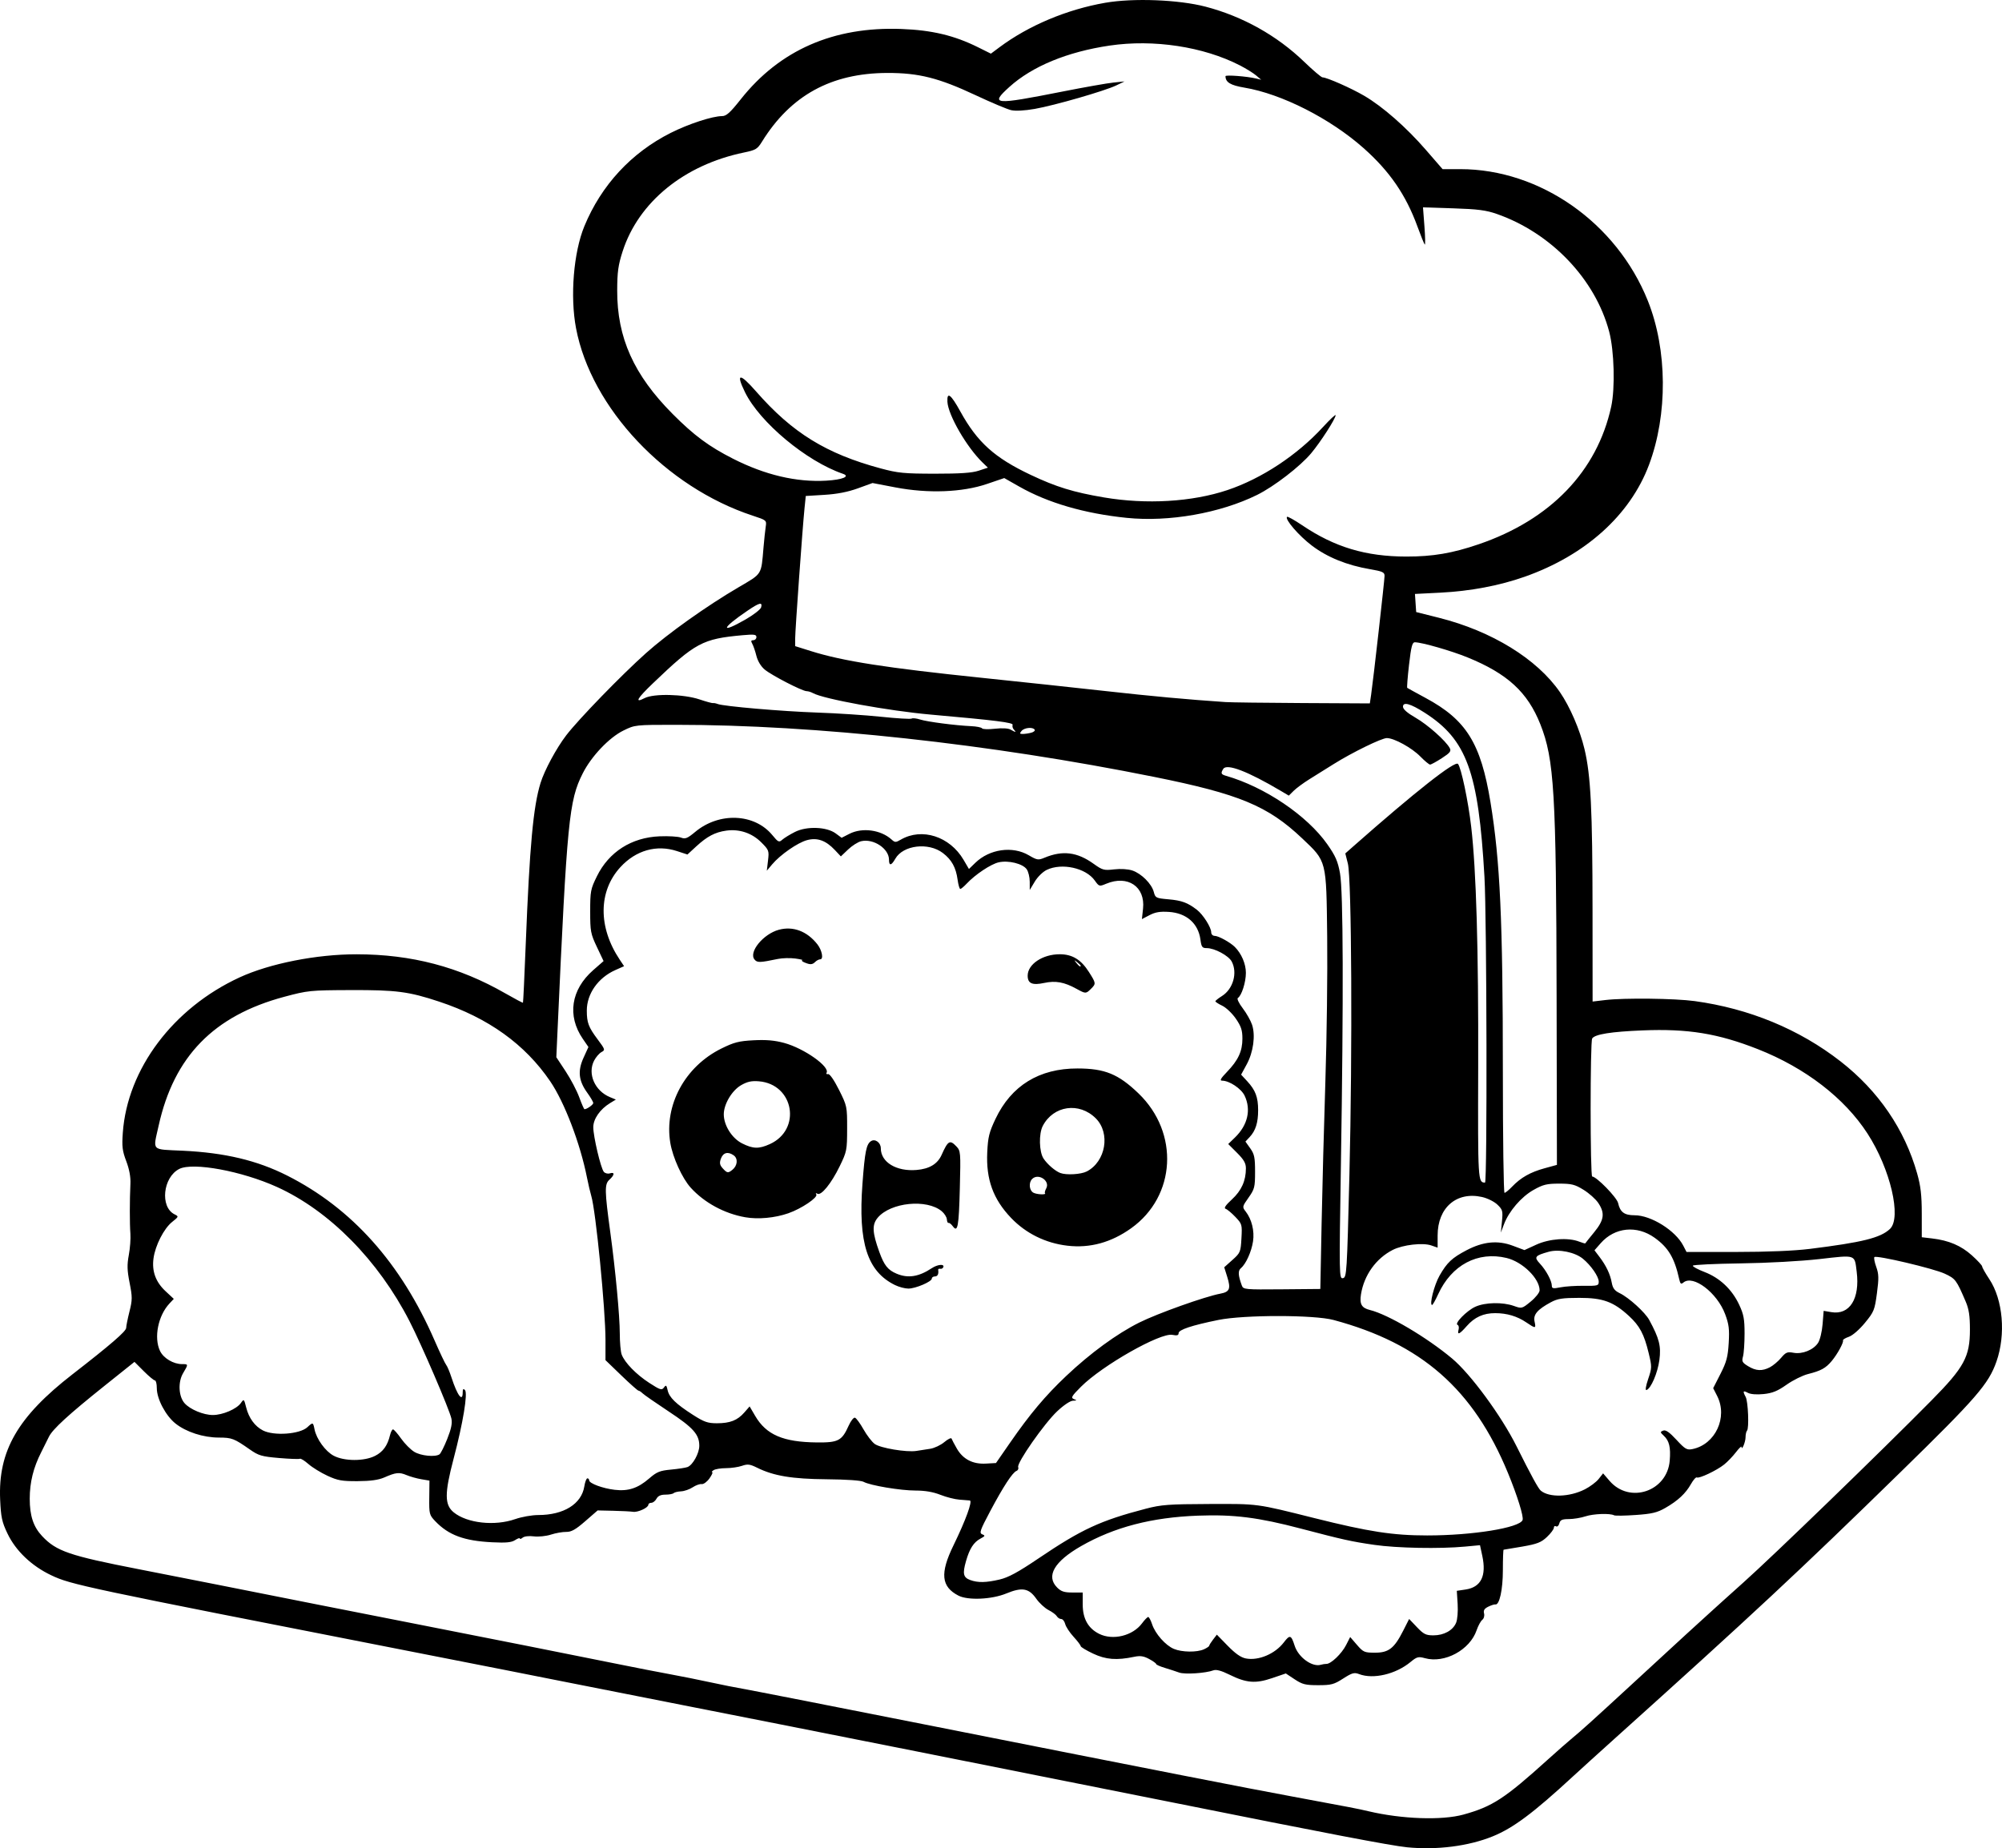 <?xml version="1.0" encoding="UTF-8" standalone="no"?>
<!-- Created with Inkscape (http://www.inkscape.org/) -->

<svg
   width="259.714mm"
   height="239.797mm"
   viewBox="0 0 259.714 239.797"
   version="1.1"
   id="svg5"
   xml:space="preserve"
   xmlns="http://www.w3.org/2000/svg"
   xmlns:svg="http://www.w3.org/2000/svg"><defs
     id="defs2" /><g
     id="layer1"
     transform="translate(50.133,-9.315)"><path
       style="fill:#000000;stroke-width:0.265"
       d="m 132.396,248.989 c -2.076,-0.206 -10.607,-1.837 -30.427,-5.818 -15.135,-3.04 -51.609,-10.289 -63.765,-12.673 -6.767,-1.327 -13.732,-2.703 -15.478,-3.058 -1.746,-0.355 -10.795,-2.138 -20.108,-3.964 -42.039,-8.24 -43.523,-8.554 -46.108,-9.781 -2.547,-1.209 -4.601,-3.168 -5.673,-5.413 -0.716,-1.498 -0.847,-2.107 -0.949,-4.387 -0.283,-6.325 2.272,-10.755 9.381,-16.271 4.936,-3.829 6.968,-5.586 6.968,-6.024 0,-0.233 0.191,-1.184 0.424,-2.113 0.383,-1.528 0.385,-1.884 0.022,-3.721 -0.323,-1.632 -0.343,-2.343 -0.105,-3.619 0.163,-0.873 0.255,-2.123 0.205,-2.778 -0.099,-1.286 -0.097,-4.357 0.004,-6.482 0.041,-0.865 -0.145,-1.872 -0.538,-2.91 -0.511,-1.349 -0.578,-1.905 -0.449,-3.704 0.597,-8.272 6.527,-16.163 15.136,-20.14 3.911,-1.807 9.996,-3.01 15.199,-3.004 7.13,0.008 13.284,1.626 19.29,5.072 1.224,0.702 2.252,1.246 2.286,1.208 0.034,-0.038 0.195,-3.462 0.36,-7.609 0.505,-12.744 0.972,-17.831 1.921,-20.902 0.509,-1.646 2.057,-4.518 3.333,-6.182 1.596,-2.082 7.152,-7.807 10.345,-10.662 2.839,-2.537 7.882,-6.127 11.983,-8.528 3.134,-1.835 2.954,-1.55 3.264,-5.187 0.087,-1.019 0.216,-2.228 0.286,-2.688 0.127,-0.825 0.106,-0.843 -1.664,-1.424 -11.296,-3.704 -20.979,-13.97 -22.943,-24.324 -0.786,-4.142 -0.321,-9.842 1.079,-13.236 2.2,-5.331 6.092,-9.537 11.207,-12.112 2.309,-1.162 5.409,-2.176 6.652,-2.176 0.562,0 1.045,-0.434 2.435,-2.188 5.056,-6.381 12.04,-9.44 20.81,-9.118 3.974,0.146 6.887,0.839 9.968,2.373 l 1.668,0.83 1.127,-0.84 c 3.774,-2.812 8.727,-4.894 13.707,-5.761 3.636,-0.633 9.525,-0.405 13.007,0.504 4.813,1.257 9.277,3.752 12.81,7.162 1.146,1.106 2.213,2.012 2.369,2.012 0.552,1.9e-4 3.704,1.391 5.403,2.385 2.401,1.404 5.456,4.084 8.006,7.024 l 2.167,2.498 h 2.299 c 10.354,0 20.279,6.967 24.327,17.077 2.542,6.348 2.601,14.764 0.149,21.297 -2.444,6.511 -8.246,11.732 -16.128,14.511 -3.275,1.155 -7.043,1.867 -10.914,2.063 l -3.317,0.168 0.079,1.175 0.079,1.175 2.958,0.744 c 6.846,1.722 12.726,5.339 15.694,9.653 1.298,1.886 2.593,4.891 3.188,7.397 0.81,3.412 1.03,7.832 1.039,20.875 l 0.008,11.866 1.654,-0.196 c 2.456,-0.292 9.008,-0.215 11.576,0.135 7.08,0.966 13.584,3.654 18.937,7.825 4.912,3.828 8.322,8.82 9.937,14.546 0.461,1.636 0.596,2.805 0.598,5.19 l 0.002,3.079 1.341,0.158 c 2.168,0.255 3.754,0.93 5.167,2.201 0.728,0.655 1.324,1.301 1.324,1.435 0,0.134 0.418,0.874 0.93,1.644 1.771,2.667 2.16,7.165 0.925,10.692 -1.018,2.906 -2.587,4.717 -12.393,14.297 -13.269,12.963 -19.192,18.485 -37.218,34.698 -2.036,1.832 -4.418,3.991 -5.292,4.798 -5.162,4.769 -7.781,6.727 -10.443,7.809 -3.14,1.276 -7.256,1.801 -11.122,1.418 z m 7.341,-4.249 c 3.743,-1.038 5.329,-2.073 10.934,-7.138 1.226,-1.108 2.647,-2.355 3.156,-2.771 1.054,-0.861 2.746,-2.387 7.433,-6.707 7.028,-6.477 9.152,-8.427 10.412,-9.558 0.719,-0.646 1.5,-1.353 1.734,-1.571 0.235,-0.218 1.427,-1.29 2.65,-2.381 3.827,-3.416 17.791,-16.936 24.365,-23.59 4.259,-4.311 5,-5.675 5,-9.208 0,-1.786 -0.131,-2.653 -0.548,-3.626 -1.208,-2.818 -1.321,-2.969 -2.72,-3.622 -1.445,-0.675 -8.855,-2.423 -9.125,-2.153 -0.088,0.088 0.019,0.659 0.238,1.269 0.335,0.935 0.35,1.475 0.09,3.426 -0.29,2.179 -0.382,2.406 -1.556,3.836 -0.721,0.879 -1.6,1.642 -2.082,1.808 -0.459,0.159 -0.802,0.368 -0.763,0.466 0.108,0.268 -0.723,1.791 -1.458,2.671 -0.782,0.937 -1.394,1.274 -3.081,1.699 -0.703,0.177 -1.955,0.799 -2.782,1.383 -1.17,0.825 -1.83,1.094 -2.971,1.212 -0.897,0.092 -1.689,0.032 -2.039,-0.155 -0.64,-0.343 -0.702,-0.23 -0.293,0.534 0.318,0.593 0.454,4.088 0.171,4.372 -0.102,0.102 -0.188,0.493 -0.19,0.869 -0.004,0.617 -0.511,1.817 -0.521,1.232 -0.002,-0.135 -0.331,0.182 -0.732,0.705 -0.4,0.523 -1.085,1.236 -1.521,1.586 -0.963,0.771 -3.253,1.856 -3.542,1.677 -0.115,-0.071 -0.458,0.313 -0.762,0.852 -0.695,1.234 -1.69,2.162 -3.328,3.103 -1.058,0.608 -1.727,0.768 -3.836,0.916 -1.405,0.099 -2.67,0.117 -2.812,0.041 -0.524,-0.283 -2.687,-0.205 -3.712,0.135 -0.582,0.193 -1.55,0.353 -2.152,0.355 -0.887,0.003 -1.121,0.109 -1.239,0.56 -0.08,0.306 -0.272,0.477 -0.428,0.381 -0.155,-0.096 -0.282,-0.015 -0.282,0.18 0,0.195 -0.403,0.735 -0.896,1.2 -0.753,0.71 -1.266,0.91 -3.21,1.249 -1.272,0.222 -2.357,0.403 -2.411,0.403 -0.054,0 -0.098,1.194 -0.098,2.654 0,2.539 -0.449,4.574 -0.98,4.447 -0.116,-0.028 -0.523,0.102 -0.906,0.288 -0.513,0.25 -0.658,0.481 -0.554,0.879 0.079,0.303 -0.022,0.669 -0.231,0.832 -0.205,0.16 -0.535,0.767 -0.734,1.349 -0.875,2.56 -4.152,4.332 -6.707,3.626 -0.856,-0.236 -1.042,-0.186 -1.884,0.509 -1.907,1.572 -4.814,2.254 -6.643,1.559 -0.648,-0.246 -0.914,-0.172 -2.081,0.576 -1.192,0.765 -1.546,0.859 -3.238,0.859 -1.65,0 -2.051,-0.1 -3.05,-0.761 l -1.15,-0.761 -1.782,0.607 c -2.149,0.732 -3.343,0.634 -5.532,-0.451 -1.033,-0.512 -1.707,-0.696 -2.063,-0.565 -1.031,0.381 -3.734,0.557 -4.463,0.29 -0.402,-0.147 -1.238,-0.42 -1.856,-0.605 -0.618,-0.186 -1.124,-0.411 -1.124,-0.5 0,-0.089 -0.412,-0.384 -0.916,-0.655 -0.703,-0.379 -1.149,-0.445 -1.918,-0.284 -2.298,0.48 -3.688,0.372 -5.353,-0.415 -0.881,-0.417 -1.603,-0.852 -1.603,-0.967 -7.9e-4,-0.115 -0.417,-0.662 -0.924,-1.215 -0.508,-0.553 -0.996,-1.297 -1.086,-1.654 -0.09,-0.357 -0.323,-0.649 -0.518,-0.649 -0.195,0 -0.45,-0.162 -0.567,-0.361 -0.116,-0.199 -0.604,-0.562 -1.083,-0.807 -0.479,-0.245 -1.194,-0.906 -1.587,-1.468 -0.959,-1.369 -1.838,-1.522 -3.891,-0.676 -1.889,0.778 -4.971,0.914 -6.207,0.275 -2.236,-1.156 -2.408,-2.893 -0.646,-6.507 1.594,-3.267 2.512,-5.791 2.124,-5.836 -0.164,-0.019 -0.774,-0.068 -1.356,-0.108 -0.582,-0.041 -1.688,-0.323 -2.457,-0.627 -0.939,-0.371 -1.995,-0.553 -3.212,-0.553 -1.972,0 -5.893,-0.657 -6.757,-1.132 -0.326,-0.179 -2.209,-0.31 -4.772,-0.331 -4.492,-0.036 -6.889,-0.434 -9.037,-1.5 -0.93,-0.461 -1.232,-0.499 -1.958,-0.246 -0.472,0.165 -1.406,0.301 -2.075,0.303 -0.67,0.002 -1.396,0.119 -1.614,0.261 -0.218,0.141 -0.299,0.258 -0.18,0.261 0.119,0.002 -0.042,0.367 -0.357,0.81 -0.316,0.443 -0.77,0.775 -1.01,0.737 -0.24,-0.038 -0.764,0.149 -1.165,0.416 -0.401,0.266 -1.077,0.502 -1.503,0.523 -0.426,0.021 -0.862,0.127 -0.969,0.234 -0.107,0.107 -0.587,0.195 -1.067,0.195 -0.602,0 -0.961,0.164 -1.156,0.529 -0.156,0.291 -0.458,0.529 -0.671,0.529 -0.213,0 -0.388,0.116 -0.388,0.258 0,0.38 -1.372,1.009 -1.984,0.909 -0.291,-0.047 -1.443,-0.107 -2.561,-0.132 l -2.032,-0.046 -1.611,1.401 c -1.253,1.09 -1.802,1.398 -2.466,1.386 -0.47,-0.008 -1.362,0.149 -1.981,0.35 -0.621,0.202 -1.613,0.304 -2.213,0.229 -0.633,-0.08 -1.241,-0.01 -1.454,0.167 -0.201,0.167 -0.366,0.216 -0.366,0.109 0,-0.107 -0.275,-0.015 -0.612,0.206 -0.47,0.308 -1.158,0.374 -2.977,0.284 -3.646,-0.179 -5.659,-0.926 -7.392,-2.742 -0.758,-0.794 -0.793,-0.932 -0.769,-3.045 l 0.025,-2.213 -1.056,-0.178 c -0.581,-0.098 -1.441,-0.339 -1.912,-0.536 -0.961,-0.401 -1.381,-0.357 -2.902,0.308 -0.738,0.323 -1.778,0.467 -3.44,0.477 -2.052,0.012 -2.596,-0.086 -3.933,-0.705 -0.853,-0.396 -1.962,-1.079 -2.463,-1.519 -0.501,-0.44 -0.998,-0.747 -1.103,-0.682 -0.105,0.065 -1.323,0.021 -2.705,-0.097 -2.247,-0.193 -2.649,-0.31 -3.785,-1.105 -2.048,-1.433 -2.333,-1.543 -4.027,-1.547 -2.02,-0.005 -4.228,-0.719 -5.614,-1.817 -1.273,-1.009 -2.431,-3.194 -2.431,-4.589 0,-0.554 -0.11,-1.006 -0.244,-1.006 -0.134,0 -0.786,-0.542 -1.449,-1.205 l -1.205,-1.205 -3.847,3.075 c -4.722,3.775 -6.786,5.667 -7.257,6.652 -0.198,0.414 -0.646,1.315 -0.996,2.001 -1.016,1.994 -1.486,3.898 -1.487,6.028 -10e-4,2.217 0.474,3.647 1.616,4.859 1.84,1.953 3.524,2.53 12.488,4.278 3.42,0.667 7.944,1.557 10.054,1.978 6.693,1.336 20.033,3.974 26.061,5.154 7.683,1.504 21.229,4.195 26.194,5.205 2.183,0.444 5.159,1.024 6.615,1.29 1.455,0.266 3.836,0.742 5.292,1.06 1.455,0.317 3.301,0.685 4.101,0.818 0.8,0.133 11.397,2.212 23.548,4.62 32.083,6.358 41.231,8.152 47.757,9.363 7.811,1.45 8.54,1.591 9.922,1.917 4.353,1.03 9.556,1.211 12.368,0.432 z m -17.791,-19.543 c 0.592,0 1.974,-1.326 2.541,-2.438 l 0.535,-1.049 0.878,1.016 c 0.821,0.95 0.973,1.016 2.342,1.016 1.777,0 2.497,-0.561 3.656,-2.849 l 0.773,-1.526 1.011,1.063 c 0.871,0.916 1.167,1.063 2.136,1.063 1.373,0 2.536,-0.645 2.946,-1.635 0.172,-0.415 0.259,-1.489 0.199,-2.441 l -0.108,-1.701 1.141,-0.171 c 1.999,-0.3 2.724,-1.76 2.165,-4.362 l -0.298,-1.388 -1.939,0.182 c -3.273,0.307 -8.842,0.201 -11.763,-0.223 -2.992,-0.434 -4.038,-0.666 -9.525,-2.108 -5.547,-1.458 -8.699,-1.855 -13.361,-1.683 -5.992,0.221 -10.858,1.489 -15.161,3.951 -3.485,1.994 -4.585,3.896 -3.108,5.373 0.518,0.518 0.92,0.649 1.984,0.649 h 1.335 v 1.548 c 0,1.842 0.697,3.093 2.122,3.809 1.784,0.896 4.372,0.263 5.575,-1.364 0.333,-0.45 0.693,-0.818 0.799,-0.818 0.107,0 0.335,0.427 0.507,0.949 0.406,1.231 1.741,2.739 2.824,3.192 1.05,0.439 2.996,0.464 3.903,0.05 0.371,-0.169 0.677,-0.377 0.68,-0.463 0.003,-0.086 0.227,-0.444 0.498,-0.796 l 0.492,-0.64 1.424,1.458 c 0.991,1.015 1.705,1.511 2.349,1.632 1.648,0.309 3.78,-0.596 4.917,-2.087 0.786,-1.03 0.953,-0.978 1.404,0.436 0.482,1.511 2.29,2.814 3.419,2.463 0.194,-0.06 0.512,-0.109 0.707,-0.109 z M 79.546,214.248 c 1.144,-0.269 2.393,-0.947 5.027,-2.728 5.613,-3.795 8.043,-4.92 13.957,-6.462 1.983,-0.517 2.952,-0.589 8.202,-0.608 6.417,-0.023 6.046,-0.073 13.626,1.825 7.092,1.776 10.205,2.255 14.655,2.255 5.878,0 11.987,-0.987 12.375,-2 0.165,-0.43 -0.687,-3.167 -1.901,-6.113 -4.475,-10.853 -11.23,-16.779 -22.615,-19.841 -2.527,-0.68 -11.615,-0.682 -14.949,-0.005 -3.452,0.702 -5.159,1.269 -5.159,1.714 0,0.284 -0.206,0.34 -0.807,0.22 -1.557,-0.311 -9.094,3.967 -11.851,6.727 -1.226,1.227 -1.349,1.44 -0.926,1.606 0.422,0.166 0.405,0.194 -0.124,0.21 -0.356,0.011 -1.213,0.588 -2.052,1.381 -1.681,1.589 -5.252,6.702 -5.05,7.229 0.076,0.198 -0.021,0.422 -0.217,0.497 -0.519,0.199 -1.72,2.04 -3.417,5.235 -1.324,2.494 -1.441,2.835 -1.027,2.997 0.409,0.16 0.381,0.228 -0.223,0.548 -0.886,0.469 -1.419,1.296 -1.884,2.922 -0.467,1.633 -0.358,2.127 0.539,2.455 1.003,0.367 2.063,0.349 3.821,-0.064 z m -62.841,-7.836 c 0.828,-0.291 2.173,-0.529 2.988,-0.529 3.306,0 5.611,-1.432 5.976,-3.711 0.092,-0.578 0.272,-1.051 0.399,-1.051 0.127,0 0.231,0.117 0.231,0.261 0,0.395 1.754,1.046 3.309,1.228 1.763,0.207 3.009,-0.203 4.477,-1.473 0.99,-0.857 1.378,-1.014 2.835,-1.15 0.929,-0.087 1.893,-0.236 2.143,-0.332 0.68,-0.261 1.523,-1.789 1.523,-2.758 0,-1.468 -0.783,-2.346 -3.969,-4.451 -1.673,-1.106 -3.2,-2.166 -3.392,-2.356 -0.192,-0.19 -0.43,-0.346 -0.529,-0.346 -0.099,-6e-5 -1.102,-0.891 -2.23,-1.979 l -2.051,-1.979 0.002,-2.585 c 0.003,-3.979 -1.261,-16.807 -1.845,-18.724 -0.133,-0.437 -0.384,-1.509 -0.557,-2.382 -0.876,-4.422 -2.913,-9.757 -4.766,-12.481 -3.269,-4.808 -8.033,-8.229 -14.398,-10.339 -3.957,-1.312 -5.576,-1.523 -11.509,-1.501 -5.24,0.02 -5.532,0.05 -8.599,0.871 -9.146,2.451 -14.299,7.734 -16.29,16.703 -0.751,3.382 -1.051,3.068 3.127,3.267 5.464,0.26 9.66,1.26 13.56,3.234 8.388,4.245 14.723,11.334 19.099,21.371 0.688,1.578 1.367,3.01 1.51,3.181 0.143,0.172 0.452,0.905 0.687,1.629 0.766,2.36 1.459,3.274 1.459,1.925 0,-0.419 0.081,-0.501 0.287,-0.295 0.397,0.397 -0.239,4.253 -1.476,8.947 -1.18,4.478 -1.174,5.962 0.03,6.935 1.74,1.408 5.325,1.799 7.969,0.87 z m 138.742,-3.853 c 0.681,-0.345 1.497,-0.955 1.812,-1.356 l 0.573,-0.728 0.842,0.978 c 2.596,3.012 7.471,1.372 7.802,-2.625 0.142,-1.714 -0.06,-2.572 -0.759,-3.223 -0.494,-0.46 -0.501,-0.518 -0.086,-0.677 0.327,-0.126 0.805,0.206 1.717,1.193 1.123,1.215 1.353,1.35 2.065,1.207 2.981,-0.596 4.627,-4.127 3.215,-6.896 l -0.515,-1.01 0.943,-1.849 c 0.786,-1.543 0.964,-2.207 1.071,-4.007 0.107,-1.795 0.03,-2.424 -0.462,-3.745 -1.037,-2.784 -4.153,-5.15 -5.409,-4.108 -0.316,0.262 -0.412,0.186 -0.55,-0.433 -0.614,-2.761 -1.401,-4.088 -3.186,-5.37 -2.306,-1.656 -5.181,-1.367 -6.999,0.703 l -0.808,0.921 0.635,0.836 c 0.883,1.162 1.407,2.26 1.607,3.368 0.13,0.722 0.373,1.042 1.028,1.357 1.189,0.573 3.298,2.487 3.837,3.483 1.301,2.402 1.552,3.395 1.314,5.187 -0.225,1.69 -1.094,3.711 -1.677,3.901 -0.176,0.057 -0.088,-0.512 0.221,-1.426 0.494,-1.464 0.497,-1.59 0.063,-3.383 -0.592,-2.447 -1.159,-3.514 -2.548,-4.795 -2.014,-1.856 -3.388,-2.359 -6.438,-2.356 -2.202,0.002 -2.823,0.098 -3.704,0.572 -1.742,0.938 -2.306,1.604 -2.111,2.493 0.205,0.935 0.141,0.942 -1.083,0.111 -1.172,-0.796 -2.506,-1.191 -4.024,-1.193 -1.527,-0.002 -2.674,0.52 -3.692,1.679 -0.95,1.082 -1.255,1.212 -1.055,0.449 0.074,-0.284 0.015,-0.556 -0.132,-0.605 -0.466,-0.155 1.185,-1.845 2.296,-2.35 1.276,-0.58 3.549,-0.628 5.014,-0.106 1.019,0.363 1.051,0.355 2.183,-0.573 0.633,-0.519 1.149,-1.17 1.149,-1.452 0,-1.534 -2.215,-3.704 -4.288,-4.201 -3.735,-0.896 -7.131,0.903 -8.868,4.697 -0.353,0.771 -0.708,1.401 -0.79,1.401 -0.387,0 0.272,-2.596 0.966,-3.809 0.974,-1.703 1.607,-2.297 3.509,-3.295 2.148,-1.127 4.04,-1.313 5.979,-0.588 l 1.528,0.571 1.541,-0.706 c 1.69,-0.774 4.136,-0.947 5.553,-0.394 0.42,0.164 0.779,0.265 0.797,0.225 0.018,-0.041 0.537,-0.69 1.154,-1.444 1.299,-1.589 1.42,-2.473 0.521,-3.808 -0.33,-0.49 -1.185,-1.252 -1.899,-1.693 -1.125,-0.695 -1.548,-0.802 -3.17,-0.802 -1.603,0 -2.08,0.118 -3.327,0.82 -1.59,0.896 -3.194,2.766 -3.834,4.472 l -0.397,1.058 0.143,-1.461 c 0.132,-1.345 0.084,-1.517 -0.596,-2.168 -0.414,-0.396 -1.292,-0.83 -1.996,-0.988 -3.305,-0.739 -5.754,1.385 -5.754,4.989 v 1.584 l -0.82,-0.286 c -1.105,-0.385 -3.699,-0.086 -4.997,0.576 -2.177,1.11 -3.729,3.279 -4.126,5.766 -0.203,1.272 0.078,1.767 1.157,2.033 2.369,0.584 7.356,3.529 10.661,6.294 2.407,2.014 6.386,7.429 8.351,11.364 1.921,3.846 2.83,5.511 3.158,5.783 1.103,0.915 3.715,0.839 5.699,-0.166 z M 80.93,196.455 c 2.549,-3.68 4.551,-6.06 7.237,-8.602 3.136,-2.968 6.594,-5.497 9.501,-6.947 2.369,-1.182 8.508,-3.37 10.506,-3.745 1.22,-0.229 1.385,-0.633 0.894,-2.194 l -0.386,-1.231 1.065,-0.952 c 1.02,-0.912 1.069,-1.029 1.169,-2.797 0.101,-1.791 0.079,-1.871 -0.783,-2.778 -0.488,-0.513 -1.058,-0.989 -1.266,-1.056 -0.264,-0.085 -0.015,-0.458 0.816,-1.224 1.236,-1.139 1.812,-2.419 1.812,-4.025 0,-0.666 -0.262,-1.126 -1.147,-2.011 l -1.147,-1.147 0.872,-0.845 c 1.661,-1.61 2.121,-3.601 1.253,-5.431 -0.433,-0.913 -1.981,-1.945 -2.919,-1.945 -0.343,0 -0.182,-0.291 0.622,-1.124 1.465,-1.519 2.012,-2.693 2.012,-4.323 0,-1.099 -0.164,-1.597 -0.855,-2.601 -0.47,-0.683 -1.261,-1.436 -1.758,-1.673 -0.497,-0.237 -0.898,-0.498 -0.893,-0.58 0.006,-0.082 0.392,-0.39 0.859,-0.683 1.447,-0.91 2.038,-3.017 1.257,-4.477 -0.408,-0.763 -2.22,-1.736 -3.232,-1.736 -0.592,0 -0.694,-0.135 -0.823,-1.102 -0.282,-2.104 -1.806,-3.445 -4.086,-3.595 -1.146,-0.076 -1.771,0.028 -2.516,0.417 l -0.991,0.517 0.147,-1.36 c 0.307,-2.851 -1.983,-4.398 -4.781,-3.228 -0.893,0.373 -0.923,0.364 -1.487,-0.428 -1.154,-1.62 -4.254,-2.307 -6.215,-1.376 -0.51,0.242 -1.189,0.905 -1.559,1.521 l -0.655,1.092 -0.002,-1.066 c -10e-4,-0.586 -0.177,-1.315 -0.391,-1.62 -0.51,-0.728 -2.368,-1.19 -3.636,-0.903 -1.017,0.23 -3.042,1.579 -4.158,2.771 -0.353,0.377 -0.724,0.686 -0.824,0.686 -0.1,0 -0.256,-0.538 -0.346,-1.195 -0.219,-1.596 -0.771,-2.597 -1.911,-3.467 -1.871,-1.427 -5.165,-1.032 -6.173,0.742 -0.516,0.908 -0.819,0.953 -0.819,0.12 0,-1.435 -2.014,-2.771 -3.611,-2.395 -0.415,0.098 -1.177,0.58 -1.694,1.073 l -0.94,0.896 -0.78,-0.829 c -1.17,-1.244 -2.278,-1.638 -3.607,-1.28 -1.22,0.328 -3.475,1.895 -4.526,3.144 l -0.693,0.824 0.157,-1.324 c 0.151,-1.273 0.117,-1.364 -0.881,-2.362 -1.203,-1.203 -2.834,-1.749 -4.526,-1.517 -1.452,0.199 -2.49,0.744 -3.908,2.051 l -1.138,1.049 -1.361,-0.445 c -2.641,-0.864 -5.317,-0.107 -7.326,2.072 -2.881,3.126 -2.918,7.798 -0.095,12.021 l 0.562,0.841 -1.139,0.507 c -2.232,0.994 -3.696,3.073 -3.696,5.25 0,1.57 0.215,2.143 1.398,3.729 0.986,1.322 1.007,1.391 0.502,1.661 -0.29,0.155 -0.72,0.655 -0.956,1.111 -0.875,1.693 0.089,3.916 2.052,4.729 l 0.773,0.32 -0.749,0.456 c -1.299,0.79 -2.182,2.058 -2.18,3.13 0.002,1.213 0.969,5.31 1.366,5.788 0.162,0.195 0.516,0.285 0.786,0.199 0.657,-0.209 0.623,0.208 -0.067,0.831 -0.633,0.571 -0.617,1.408 0.127,6.854 0.662,4.839 1.226,10.86 1.226,13.082 0,1.153 0.111,2.389 0.247,2.746 0.4,1.053 1.889,2.581 3.584,3.678 1.409,0.912 1.616,0.978 1.894,0.598 0.27,-0.37 0.334,-0.323 0.482,0.347 0.207,0.94 1.063,1.772 3.294,3.202 1.438,0.921 1.907,1.085 3.096,1.085 1.711,0 2.668,-0.377 3.564,-1.403 l 0.682,-0.782 0.724,1.236 c 1.435,2.448 3.628,3.391 7.995,3.437 2.786,0.029 3.253,-0.216 4.128,-2.173 0.281,-0.627 0.65,-1.094 0.821,-1.037 0.171,0.057 0.669,0.737 1.105,1.512 0.437,0.775 1.091,1.627 1.455,1.893 0.732,0.536 4.106,1.102 5.397,0.907 0.451,-0.069 1.264,-0.194 1.805,-0.28 0.541,-0.085 1.366,-0.476 1.831,-0.868 0.466,-0.392 0.888,-0.596 0.938,-0.452 0.05,0.143 0.357,0.724 0.682,1.291 0.791,1.381 2.075,2.047 3.761,1.953 l 1.318,-0.074 1.857,-2.681 z m -14.944,-20.404 c -3.604,-1.757 -4.806,-5.488 -4.235,-13.144 0.314,-4.207 0.505,-5.153 1.117,-5.54 0.536,-0.338 1.265,0.201 1.265,0.936 0,1.803 2.019,3.026 4.634,2.809 1.665,-0.138 2.723,-0.774 3.251,-1.953 0.829,-1.853 1.071,-1.995 1.908,-1.115 0.563,0.592 0.576,0.748 0.458,5.402 -0.128,5.035 -0.275,5.839 -0.91,4.971 -0.202,-0.277 -0.452,-0.472 -0.555,-0.434 -0.103,0.038 -0.2,-0.168 -0.217,-0.457 -0.016,-0.29 -0.314,-0.765 -0.661,-1.057 -1.938,-1.627 -6.632,-1.157 -8.306,0.833 -0.76,0.904 -0.714,1.91 0.204,4.449 0.63,1.74 1.102,2.335 2.236,2.815 1.485,0.629 2.872,0.412 4.573,-0.713 0.743,-0.492 1.658,-0.577 1.496,-0.139 -0.059,0.158 -0.241,0.257 -0.404,0.22 -0.164,-0.036 -0.284,0.023 -0.266,0.132 0.086,0.546 -0.07,0.86 -0.428,0.86 -0.218,0 -0.397,0.125 -0.397,0.278 0,0.399 -2.107,1.298 -3.043,1.298 -0.437,-1.2e-4 -1.21,-0.203 -1.72,-0.452 z m 22.357,-5.113 c -2.827,-0.328 -5.388,-1.591 -7.311,-3.604 -2.332,-2.441 -3.26,-5.003 -3.091,-8.537 0.093,-1.956 0.25,-2.587 1.072,-4.317 2.052,-4.32 5.67,-6.545 10.635,-6.538 3.544,0.005 5.3,0.722 7.913,3.235 5.32,5.114 4.87,13.343 -0.957,17.499 -2.592,1.849 -5.34,2.601 -8.261,2.262 z m -2.914,-6.818 c -0.061,-0.061 0.014,-0.343 0.166,-0.627 0.524,-0.979 -1.032,-2.01 -1.83,-1.213 -0.468,0.468 -0.386,1.469 0.146,1.773 0.434,0.249 1.758,0.307 1.518,0.067 z m 5.417,-2.814 c 2.469,-1.277 3.1,-4.968 1.177,-6.89 -2.148,-2.148 -5.5,-1.668 -6.881,0.985 -0.529,1.017 -0.474,3.358 0.099,4.227 0.492,0.747 1.509,1.624 2.175,1.877 0.78,0.296 2.685,0.186 3.429,-0.199 z m -44.3,5.941 c -2.697,-0.473 -5.302,-1.884 -7.069,-3.83 -1.106,-1.217 -2.339,-3.925 -2.654,-5.827 -0.811,-4.891 1.899,-9.896 6.621,-12.23 1.649,-0.815 2.272,-0.975 4.188,-1.075 1.627,-0.085 2.725,0.01 3.96,0.344 2.594,0.702 5.986,3.101 5.499,3.889 -0.077,0.125 0.017,0.195 0.209,0.155 0.207,-0.043 0.785,0.796 1.409,2.044 1.044,2.087 1.058,2.157 1.054,5.027 -0.004,2.805 -0.039,2.982 -0.969,4.895 -1.085,2.232 -2.406,3.855 -2.893,3.554 -0.194,-0.12 -0.248,-0.084 -0.138,0.093 0.241,0.39 -1.921,1.848 -3.624,2.442 -1.75,0.611 -3.922,0.812 -5.593,0.519 z m -1.679,-6.145 c 0.683,-0.546 0.767,-1.477 0.171,-1.894 -0.747,-0.523 -1.37,-0.352 -1.657,0.455 -0.193,0.543 -0.14,0.812 0.239,1.232 0.569,0.628 0.693,0.649 1.246,0.206 z m 4.868,-3.346 c 4.152,-1.886 3.13,-7.77 -1.415,-8.148 -0.956,-0.079 -1.502,0.04 -2.31,0.503 -1.191,0.684 -2.249,2.462 -2.249,3.78 0,1.431 1.054,3.106 2.371,3.77 1.426,0.719 2.183,0.739 3.603,0.094 z m 39.799,-20.139 c -1.607,-0.886 -2.721,-1.09 -4.216,-0.769 -1.541,0.33 -2.134,0.068 -2.134,-0.944 0,-1.484 1.942,-2.782 4.159,-2.78 1.626,10e-4 2.766,0.694 3.784,2.299 0.935,1.474 0.94,1.517 0.259,2.198 -0.64,0.64 -0.686,0.64 -1.852,-0.004 z m 0.529,-3.007 c 0,-0.055 -0.208,-0.263 -0.463,-0.463 -0.42,-0.329 -0.429,-0.32 -0.1,0.1 0.346,0.441 0.563,0.581 0.563,0.363 z m -35.851,-0.429 c -0.291,-0.125 -0.41,-0.254 -0.265,-0.286 0.146,-0.032 -0.271,-0.131 -0.926,-0.219 -0.655,-0.088 -1.667,-0.062 -2.249,0.059 -2.361,0.49 -2.67,0.498 -3.023,0.072 -0.794,-0.957 1.134,-3.315 3.156,-3.86 1.848,-0.498 3.659,0.185 4.996,1.885 0.603,0.767 0.83,1.944 0.375,1.948 -0.175,0.002 -0.466,0.152 -0.648,0.334 -0.376,0.376 -0.663,0.39 -1.416,0.066 z m -55.69,64.027 c 1.04,-0.531 1.617,-1.334 1.947,-2.709 0.096,-0.4 0.268,-0.728 0.383,-0.728 0.115,0 0.587,0.536 1.049,1.192 0.462,0.655 1.229,1.429 1.705,1.719 0.857,0.523 2.703,0.707 3.272,0.327 0.16,-0.107 0.614,-1.007 1.009,-2.001 0.523,-1.317 0.669,-2.034 0.537,-2.646 -0.253,-1.177 -3.871,-9.589 -5.436,-12.638 -4.053,-7.9 -10.405,-14.331 -17.187,-17.404 -4.568,-2.069 -10.902,-3.239 -12.676,-2.342 -2.121,1.073 -2.526,4.937 -0.617,5.889 0.561,0.28 0.556,0.297 -0.313,0.99 -1.064,0.849 -2.185,3.042 -2.414,4.721 -0.228,1.679 0.283,3.072 1.566,4.267 l 1.066,0.993 -0.558,0.594 c -1.48,1.577 -2.051,4.429 -1.232,6.156 0.449,0.946 1.733,1.714 2.864,1.714 0.83,0 0.829,-0.005 0.125,1.187 -0.674,1.143 -0.578,3.013 0.2,3.888 0.717,0.807 2.449,1.528 3.669,1.528 1.275,0 3.088,-0.777 3.635,-1.558 0.387,-0.553 0.406,-0.537 0.689,0.587 0.343,1.363 1.12,2.429 2.163,2.969 1.43,0.74 4.793,0.497 5.775,-0.417 0.711,-0.662 0.741,-0.654 0.926,0.275 0.252,1.261 1.414,2.862 2.488,3.429 1.372,0.724 3.96,0.732 5.364,0.016 z M 179.473,186.71 c 0.412,-0.213 1.064,-0.762 1.449,-1.219 0.612,-0.727 0.813,-0.81 1.605,-0.662 1.146,0.215 2.592,-0.366 3.192,-1.282 0.249,-0.38 0.51,-1.454 0.587,-2.42 l 0.139,-1.737 0.997,0.168 c 2.38,0.402 3.726,-1.746 3.288,-5.248 -0.283,-2.268 -0.04,-2.185 -4.8,-1.642 -2.441,0.278 -6.73,0.514 -10.275,0.564 -3.347,0.047 -6.127,0.18 -6.178,0.295 -0.051,0.115 0.628,0.484 1.508,0.822 1.983,0.76 3.565,2.251 4.497,4.24 0.587,1.251 0.702,1.865 0.702,3.745 0,1.237 -0.092,2.577 -0.204,2.977 -0.178,0.637 -0.095,0.794 0.661,1.256 1.029,0.628 1.816,0.667 2.831,0.142 z m -58.159,-18.576 c 0.09,-4.632 0.312,-13.005 0.493,-18.608 0.181,-5.603 0.286,-13.996 0.232,-18.653 -0.116,-10.04 -0.042,-9.748 -3.25,-12.786 -4.45,-4.214 -8.148,-5.75 -19.201,-7.975 -21.371,-4.302 -43.901,-6.756 -62.045,-6.756 -5.255,0 -5.302,0.005 -6.794,0.738 -1.858,0.912 -4.163,3.338 -5.286,5.562 -1.782,3.53 -2.033,6.091 -3.27,33.388 l -0.156,3.44 1.205,1.825 c 0.663,1.004 1.459,2.522 1.769,3.373 0.31,0.851 0.616,1.548 0.679,1.548 0.317,0 1.138,-0.581 1.138,-0.805 0,-0.142 -0.347,-0.737 -0.772,-1.324 -1.131,-1.561 -1.268,-2.835 -0.489,-4.546 l 0.635,-1.395 -0.727,-1.058 c -2.054,-2.992 -1.539,-6.391 1.352,-8.92 l 1.34,-1.172 -0.868,-1.833 c -0.81,-1.71 -0.868,-2.019 -0.868,-4.616 0,-2.613 0.053,-2.892 0.871,-4.553 1.558,-3.166 4.49,-5.037 8.125,-5.185 1.164,-0.048 2.414,0.026 2.778,0.165 0.565,0.215 0.835,0.107 1.852,-0.741 3.106,-2.589 7.679,-2.4 9.998,0.414 0.771,0.935 0.867,0.979 1.304,0.594 0.26,-0.228 0.998,-0.68 1.641,-1.003 1.525,-0.767 4.107,-0.672 5.279,0.194 l 0.77,0.569 1.011,-0.516 c 1.664,-0.848 4.072,-0.524 5.464,0.736 0.443,0.4 0.544,0.402 1.2,0.02 2.733,-1.59 6.361,-0.423 8.144,2.62 l 0.696,1.188 0.833,-0.807 c 1.846,-1.787 4.824,-2.207 6.922,-0.978 1.084,0.635 1.238,0.66 2.04,0.325 2.345,-0.979 4.235,-0.749 6.361,0.773 1.17,0.838 1.361,0.89 2.676,0.736 0.843,-0.099 1.799,-0.04 2.361,0.145 1.175,0.388 2.514,1.726 2.788,2.787 0.198,0.766 0.283,0.809 1.911,0.953 1.72,0.152 2.481,0.433 3.688,1.364 0.795,0.613 1.849,2.274 1.851,2.917 7.9e-4,0.264 0.201,0.463 0.464,0.464 0.481,0.001 2.008,0.844 2.599,1.435 0.866,0.866 1.434,2.197 1.435,3.36 0.001,1.224 -0.555,2.963 -1.044,3.265 -0.145,0.089 0.136,0.678 0.633,1.329 0.491,0.643 1.037,1.608 1.214,2.145 0.458,1.387 0.164,3.553 -0.696,5.134 l -0.727,1.335 0.79,0.853 c 1.073,1.159 1.418,2.074 1.418,3.759 0,1.628 -0.327,2.662 -1.106,3.493 l -0.542,0.578 0.625,0.877 c 0.535,0.75 0.625,1.19 0.625,3.038 0,2.004 -0.062,2.249 -0.844,3.358 -0.826,1.171 -0.834,1.21 -0.369,1.807 0.782,1.006 1.153,2.515 0.95,3.865 -0.202,1.347 -0.919,2.936 -1.567,3.474 -0.406,0.337 -0.376,0.923 0.117,2.267 0.185,0.506 0.414,0.527 5.187,0.484 l 4.993,-0.045 z m 34.034,8.006 c 1.792,0.022 1.918,-0.014 1.918,-0.544 0,-0.655 -1.015,-2.119 -2.059,-2.97 -1.04,-0.848 -3.102,-1.269 -4.425,-0.903 -1.803,0.498 -1.944,0.687 -1.149,1.537 0.8,0.855 1.547,2.239 1.547,2.867 0,0.368 0.169,0.4 1.124,0.212 0.618,-0.122 1.988,-0.211 3.043,-0.198 z M 124.924,161.694 c 0.401,-16.065 0.289,-38.385 -0.203,-40.338 l -0.331,-1.315 1.058,-0.934 c 8.028,-7.08 13.159,-11.121 13.557,-10.679 0.411,0.456 1.334,4.843 1.717,8.158 0.656,5.68 0.951,15.846 0.907,31.184 -0.043,14.845 -0.036,14.963 0.886,14.981 0.296,0.006 0.232,-34.327 -0.074,-39.683 -0.779,-13.629 -2.295,-17.791 -7.756,-21.284 -1.849,-1.183 -2.823,-1.45 -2.812,-0.771 0.005,0.32 0.567,0.812 1.611,1.41 1.576,0.903 3.948,3.007 4.453,3.951 0.215,0.401 0.047,0.616 -1.026,1.311 -0.706,0.457 -1.391,0.831 -1.523,0.831 -0.132,0 -0.701,-0.472 -1.265,-1.049 -1.098,-1.124 -3.398,-2.39 -4.343,-2.39 -0.683,0 -4.479,1.856 -6.91,3.378 -0.946,0.592 -2.357,1.474 -3.135,1.958 -0.778,0.485 -1.698,1.163 -2.044,1.506 l -0.629,0.625 -0.998,-0.592 c -4.313,-2.556 -7.045,-3.604 -7.504,-2.88 -0.355,0.561 -0.295,0.715 0.354,0.901 5.032,1.445 10.527,5.159 13.14,8.88 1.061,1.511 1.365,2.204 1.647,3.761 0.424,2.339 0.467,16.187 0.119,37.721 -0.236,14.607 -0.231,14.909 0.265,14.813 0.485,-0.093 0.52,-0.652 0.839,-13.455 z m 59.727,9.658 c 6.826,-0.851 9.149,-1.427 10.385,-2.578 1.554,-1.446 0.066,-7.798 -2.901,-12.383 -2.983,-4.611 -8.078,-8.533 -14.231,-10.956 -5.172,-2.037 -9.074,-2.671 -14.949,-2.432 -4.103,0.167 -6.19,0.502 -6.538,1.049 -0.27,0.424 -0.267,17.911 0.003,17.911 0.553,0 3.201,2.714 3.361,3.445 0.258,1.177 0.807,1.582 2.142,1.582 2.131,0 5.291,1.973 6.307,3.937 l 0.427,0.825 6.409,-0.002 c 4.083,-10e-4 7.562,-0.146 9.584,-0.398 z m -38.613,-8.085 c 1.117,-1.167 2.36,-1.871 4.196,-2.374 l 1.608,-0.441 -0.041,-21.668 c -0.05,-26.635 -0.308,-30.963 -2.114,-35.511 -1.65,-4.154 -4.265,-6.554 -9.44,-8.664 -2.117,-0.863 -5.909,-1.953 -6.825,-1.962 -0.348,-0.003 -0.49,0.538 -0.764,2.914 -0.185,1.605 -0.29,2.955 -0.234,2.999 0.056,0.044 1.129,0.634 2.384,1.311 5.283,2.847 7.16,5.867 8.418,13.542 1.246,7.605 1.603,15.349 1.603,34.859 2.7e-4,8.695 0.097,15.809 0.216,15.809 0.118,0 0.565,-0.366 0.992,-0.812 z M 83.644,104.381 c 0.326,-0.087 0.527,-0.264 0.447,-0.393 -0.233,-0.376 -1.342,-0.27 -1.701,0.162 -0.273,0.329 -0.244,0.396 0.166,0.393 0.272,-0.002 0.762,-0.075 1.088,-0.162 z m -2.239,-0.395 c -0.163,-0.163 -0.241,-0.443 -0.173,-0.621 0.115,-0.301 -2.154,-0.586 -10.617,-1.335 -5.451,-0.483 -13.917,-2.025 -15.276,-2.783 -0.253,-0.141 -0.626,-0.256 -0.829,-0.256 -0.564,0 -4.557,-2.06 -5.451,-2.813 -0.481,-0.405 -0.899,-1.098 -1.066,-1.77 -0.152,-0.608 -0.393,-1.314 -0.536,-1.568 -0.198,-0.352 -0.165,-0.463 0.138,-0.463 0.22,0 0.399,-0.182 0.399,-0.404 0,-0.339 -0.29,-0.378 -1.786,-0.243 -5.207,0.469 -6.126,0.963 -11.642,6.244 -2.063,1.975 -2.421,2.614 -1.076,1.919 1.191,-0.616 5.074,-0.523 7.133,0.17 0.848,0.286 1.632,0.5 1.744,0.476 0.111,-0.024 0.381,0.028 0.6,0.115 0.76,0.303 8.365,0.959 12.927,1.114 2.526,0.086 6.256,0.331 8.288,0.545 2.033,0.214 3.808,0.32 3.946,0.235 0.137,-0.085 0.634,-0.031 1.104,0.12 0.918,0.295 4.547,0.768 6.625,0.863 0.7,0.032 1.335,0.16 1.411,0.283 0.076,0.124 0.829,0.147 1.673,0.051 0.944,-0.107 1.724,-0.063 2.028,0.114 0.644,0.374 0.806,0.376 0.436,0.006 z M 127.739,99.454 c 0.27,-1.828 1.74,-14.835 1.743,-15.424 0.003,-0.465 -0.263,-0.587 -1.892,-0.866 -2.992,-0.513 -5.51,-1.533 -7.516,-3.044 -1.695,-1.277 -3.561,-3.434 -3.245,-3.75 0.077,-0.077 0.961,0.416 1.966,1.095 4.201,2.839 8.247,4.055 13.511,4.061 3.435,0.004 5.988,-0.431 9.411,-1.603 9.294,-3.182 15.329,-9.454 17.165,-17.841 0.525,-2.397 0.395,-7.253 -0.26,-9.733 -1.8,-6.811 -7.527,-12.81 -14.584,-15.277 -1.391,-0.486 -2.471,-0.625 -5.645,-0.727 l -3.925,-0.126 0.188,2.481 c 0.104,1.364 0.123,2.421 0.043,2.347 -0.08,-0.073 -0.509,-1.13 -0.953,-2.349 -1.495,-4.097 -3.601,-7.161 -6.986,-10.165 -4.329,-3.842 -10.633,-7.041 -15.469,-7.85 -1.796,-0.3 -2.444,-0.694 -2.444,-1.484 0,-0.194 2.793,0.02 3.969,0.303 l 0.661,0.159 -0.661,-0.561 c -0.364,-0.309 -1.316,-0.898 -2.117,-1.309 -4.72,-2.423 -11.176,-3.404 -16.875,-2.564 -5.5,0.811 -10.056,2.692 -13.021,5.375 -2.552,2.309 -2.018,2.355 6.877,0.596 2.838,-0.561 5.814,-1.088 6.615,-1.17 l 1.455,-0.149 -1.07,0.516 c -1.493,0.72 -8.025,2.603 -10.583,3.05 -1.302,0.228 -2.486,0.292 -3.05,0.164 -0.507,-0.114 -2.585,-0.989 -4.619,-1.943 -4.782,-2.244 -7.378,-2.897 -11.465,-2.886 -7.259,0.021 -12.522,2.908 -16.241,8.91 -0.599,0.966 -0.814,1.096 -2.33,1.409 -7.771,1.605 -13.696,6.432 -15.757,12.838 -0.57,1.773 -0.694,2.663 -0.701,5.062 -0.018,6.131 2.149,10.958 7.198,16.031 2.764,2.777 4.688,4.204 7.81,5.792 4.167,2.119 8.248,3.081 12.121,2.857 2.1,-0.122 3.142,-0.553 2.153,-0.891 -4.723,-1.616 -10.786,-6.668 -12.702,-10.584 -1.226,-2.506 -0.698,-2.539 1.447,-0.089 4.695,5.362 9.086,8.072 16.171,9.979 2.227,0.599 3.027,0.677 7.011,0.681 3.285,0.003 4.819,-0.102 5.689,-0.39 l 1.191,-0.394 -0.673,-0.648 c -2.066,-1.989 -4.492,-6.177 -4.579,-7.905 -0.068,-1.358 0.448,-0.969 1.68,1.267 2.202,3.994 4.431,6.002 9.128,8.224 3.319,1.57 5.512,2.245 9.485,2.922 5.505,0.937 11.444,0.586 16.025,-0.948 4.453,-1.491 9.068,-4.539 12.434,-8.213 0.886,-0.967 1.611,-1.644 1.611,-1.504 0,0.444 -1.937,3.457 -3.175,4.938 -1.425,1.705 -4.814,4.317 -7.011,5.402 -4.799,2.37 -11.442,3.54 -16.917,2.979 -5.476,-0.561 -10.213,-1.94 -13.935,-4.055 l -1.95,-1.108 -2.252,0.766 c -3.203,1.089 -7.625,1.256 -11.851,0.447 l -2.984,-0.571 -1.91,0.693 c -1.298,0.471 -2.687,0.74 -4.331,0.841 l -2.421,0.148 -0.165,1.616 c -0.259,2.541 -1.209,15.795 -1.211,16.885 l -10e-4,0.981 2.051,0.645 c 4.143,1.303 9.76,2.18 22.193,3.468 4.966,0.514 12.17,1.286 16.007,1.714 6.002,0.67 10.653,1.098 15.576,1.431 0.655,0.044 5.136,0.102 9.958,0.127 l 8.767,0.046 z M 46.569,89.696 c 1.051,-0.601 1.969,-1.316 2.04,-1.587 0.187,-0.714 -0.215,-0.615 -1.761,0.434 -3.424,2.323 -3.601,3.054 -0.279,1.154 z"
       id="path1454" /></g></svg>
